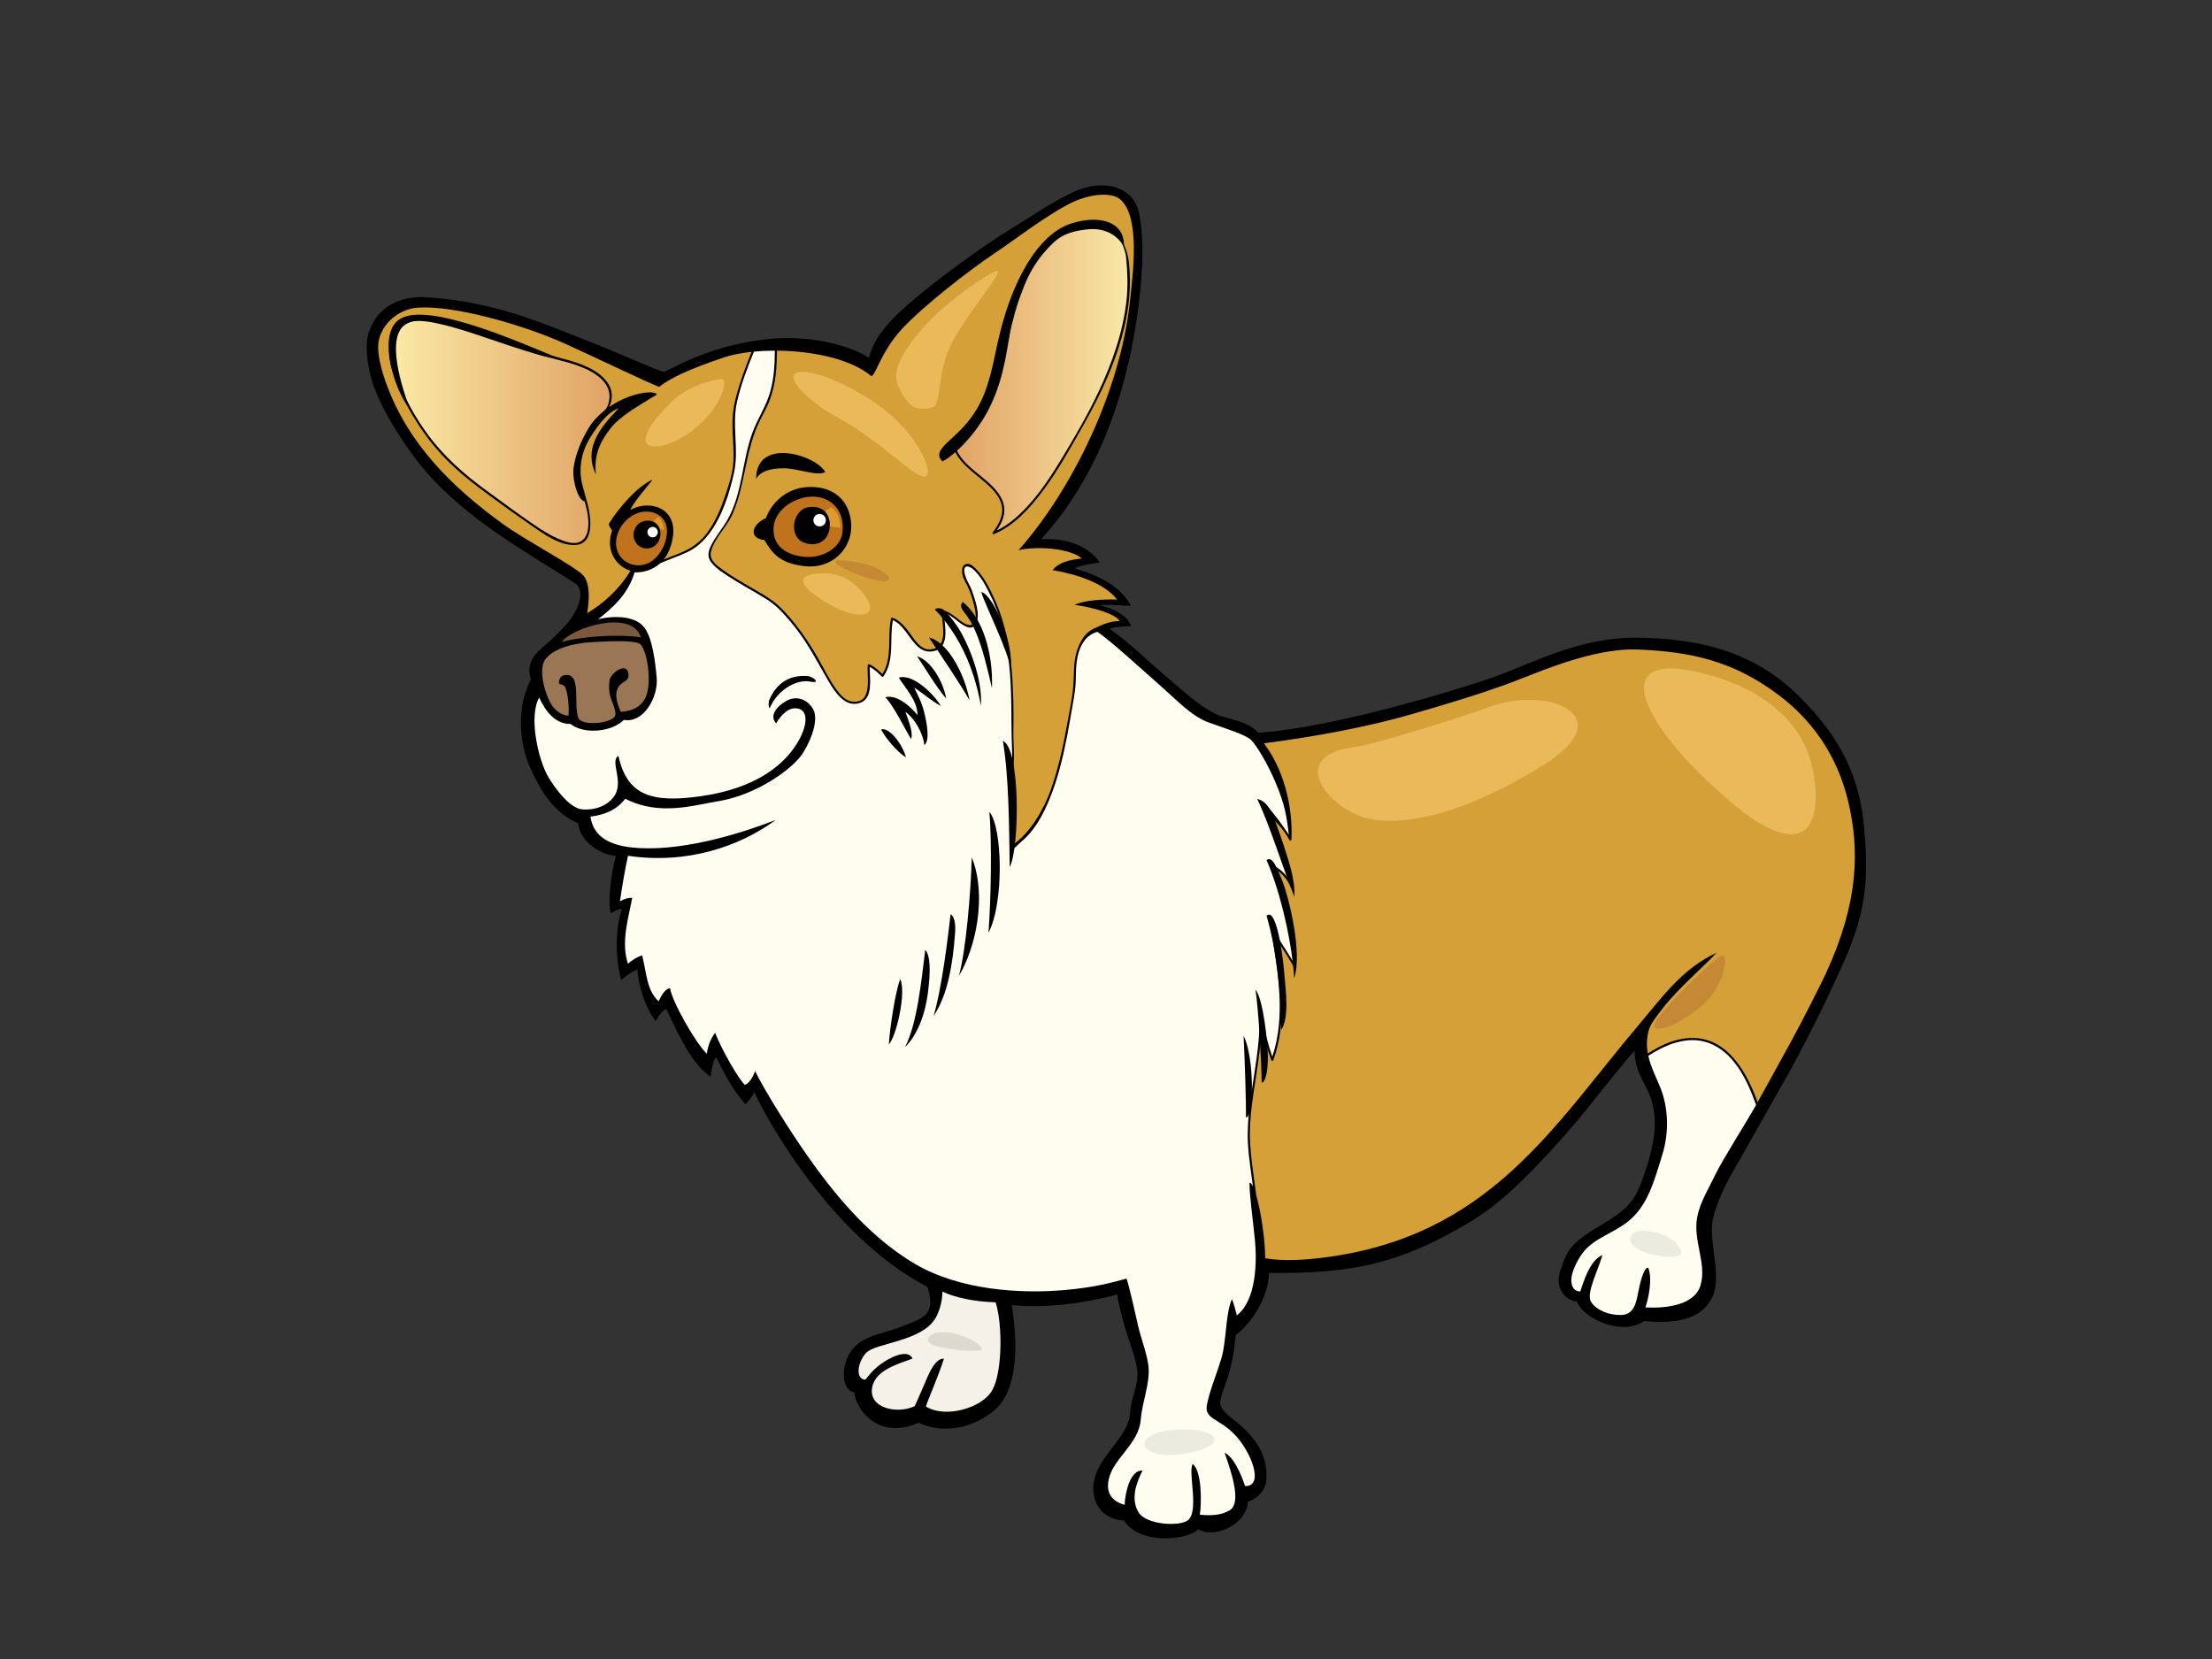 <?xml version="1.0" encoding="utf-8"?>
<!-- Generator: Adobe Illustrator 17.0.0, SVG Export Plug-In . SVG Version: 6.00 Build 0)  -->
<!DOCTYPE svg PUBLIC "-//W3C//DTD SVG 1.1//EN" "http://www.w3.org/Graphics/SVG/1.1/DTD/svg11.dtd">
<svg version="1.1" id="Layer_1" xmlns="http://www.w3.org/2000/svg" xmlns:xlink="http://www.w3.org/1999/xlink" x="0px" y="0px"
	 width="800px" height="600px" viewBox="0 0 800 600" enable-background="new 0 0 800 600" xml:space="preserve">
<rect x="0" y="0" width="800" height="600" fill="#333333" stroke="none"/>
<g>
	<path fill-rule="evenodd" clip-rule="evenodd" d="M376.499,195.022c9.053-0.606,17.374,2.559,21.24,8.397
		c-2.807,0.383-7.016,1.041-9.074,2.169c8.52,2.402,16.817,6.514,20.292,13.48c-3.17,0.153-7.921-0.785-11.002-0.071
		c4.444,0.841,10.17,3.812,11.002,7.412c-2.77,0.275-5.123,0.136-7.727,0.921c7.754,5.516,13.557,11.45,20.885,17.64
		c6.232,5.257,11.338,10.199,17.604,13.271c4.001,1.958,11.064,2.099,15.357,6.782c29.443-2.068,76.959-17.2,85.158-20.145
		c14.936-5.368,31.253-14.557,52.163-14.237c20.911,0.317,40.869,4.277,57.662,20.589c16.79,16.317,22.494,31.209,24.079,47.526
		c1.582,16.317,0.867,26.857-3.536,39.672c-2.86,8.322-6.278,14.829-10.029,23.066c-1.985,4.362-10.28,20.735-14.04,27.28
		c-6.611,11.511-15.279,27.193-19.456,34.304c-4.18,7.104-7.442,15.339-7.825,19.456c-0.811,8.78,3.495,19.405,0,26.676
		c-3.961,8.242-13.7,9.64-24.644,8.538c-7.314,5.426-21.57-0.322-24.315-6.994c-2.968-0.301-6.69-3.013-6.604-7.96
		c0.049-2.964,2.69-9.349,4.414-11.436c6.182-7.473,18.212-10.192,23.268-18.852c2.104-3.603,4.747-11.687,5.817-16.448
		c1.308-5.831,1.963-10.385,0.401-17.052c-1.561-6.66-6.296-10.091-6.419-19.054c-10.088,11.579-17.442,22.095-27.28,32.897
		c-9.726,10.688-20.151,21.976-32.897,29.487c-24.93,14.679-41.648,18.333-72.009,18.054c-0.401,9.755-7,18.634-12.035,22.464
		c-0.364,2.679-0.685,7.297-2.207,12.839c-1.523,5.539-3.668,9.838-3.411,12.037c0.333,2.844,5.421,6.021,7.624,8.023
		c6.376,5.8,9.471,11.671,9.028,19.459c-0.226,3.92-3.693,7.198-6.62,7.823c-0.537,8.789-12.86,13.523-17.854,10.028
		c-4.755,4.284-21.539,5.516-27.079-3.21c-8.648-0.118-13.216-8.399-10.028-16.848c2.955-7.847,11.679-14.124,12.235-21.464
		c0.555-7.341,3.384-10.498,2.607-16.448c-0.449-3.436-2.301-8.507-3.41-11.835c-1.109-3.325-2.841-9.419-3.809-15.043
		c-11.219,2.853-24.265,5.055-38.113,3.812c3.009,18.657,0.862,32.262-6.619,38.314c-6.509,5.262-16.928,8.888-27.079,4.211
		c-14.641,6.479-22.663-4.829-23.268-11.034c-4.522-0.58-5.157-9.367-1.002-15.043c4.154-5.68,10.861-5.793,18.452-8.825
		c7.592-3.027,12.236-4.068,9.028-14.244c-36.531-18.885-60.388-65.095-62.582-70.406c-0.555,1.248-2.243,3.307-3.211,4.414
		c-4.846-5.398-7.644-11.189-10.629-17.048c-1.258,1.229-1.591,4.801-2.008,7.017c-7.755-4.987-13.257-19.109-16.045-24.469
		c-1.405,0.602-2.808,2.404-3.811,4.409c-3.468-4.442-6.205-12.282-6.62-18.653c-1.8,0.552-4.015,2.15-5.818,3.814
		c-1.337-4.124-3.028-15.903,0.202-25.677c-1.013-0.059-2.625,0.496-4.012,1.605c-1.109-3.88,0-14.044,1.805-20.862
		c-4.56-0.219-12.888-4.531-13.64-11.838c-9.016-3.765-13.959-12.394-17.65-20.862c-3.63-8.331-4.599-21.402,0.602-31.089
		c-2.461-7.73,4.021-11.086,7.623-14.644c2.757-2.724,6.109-5.899,7.823-8.827c1.786-3.053,3.955-8.035,1.002-11.031
		c-17.113-11.003-36.277-21.55-51.149-37.108c-8.209-8.594-17.352-22.183-21.864-33.703c-1.927-4.919-4.021-14.62-2.006-20.455
		c2.867-8.303,10.125-13.301,21.662-12.444c24.424,1.819,40.162,8.975,58.809,16.272c9.987,3.908,24.462,10.491,26.05,10.634
		c1.56,0.143,14.545-9.33,37.822-11.833c13.118-1.408,27.908,1.342,36.498,6.782c2.301-9.925,12.559-18.14,20.316-24.469
		c7.142-5.823,21.708-16.493,29.953-21.489c8.249-4.992,15.685-10.399,24.32-14.27c10.225-4.583,21.331-1.897,23.216,8.411
		c1.284,6.999,1.32,15.485,0.714,22.897C409.512,140.68,396.77,172.949,376.499,195.022z"/>
	<path fill-rule="evenodd" clip-rule="evenodd" fill="#C0731C" d="M238.227,186.284c6.209,3.821,1.814,15.283-4.203,17.576
		c-6.017,2.291-12.323-2.294-11.081-9.17C224.185,187.811,232.019,182.465,238.227,186.284z"/>
	<path fill-rule="evenodd" clip-rule="evenodd" fill="#7B593E" d="M231.827,230.508c-7.762-1.213-20.538-0.477-28.657,1.626
		C206.87,227.056,228.484,220.095,231.827,230.508z"/>
	<path fill-rule="evenodd" clip-rule="evenodd" fill="#9A7654" d="M233.875,251.236c-1.952,6.077-8.578,6.07-9.346,6.209
		c-1.246-2.752-2.664-6.594-0.598-9.374c1.171-1.577,3.54-1.772,3.39-3.99c-0.343-5.081-6.203-0.757-6.781,1.596
		c-0.222,0.917-0.463,3.074,0.016,5.464c0.476,2.388,2.374,5.577,1.979,7.504c-0.61,2.966-12.171,4.181-13.364,0.992
		c-1.872-5.008,1.156-15.659-4.385-15.555c-1.439,0.031-2.361,0.94-2.592,2.195c-0.388,2.096,1.484,0.348,2.41,2.74
		c1.032,2.665,1.236,7.981,0.979,9.821c-2.029,0.016-4.44-1.699-5.586-3.189c-2.416-3.137-5.687-13.198-2.79-17.154
		c2.626-3.574,8.924-5.788,16.949-6.267c8.022-0.475,14.519-0.571,17.003,0.479C233.64,233.756,235.829,245.161,233.875,251.236z"/>
	<path fill-rule="evenodd" clip-rule="evenodd" fill="#F5F1E9" d="M360.07,470.995c1.757,5.443,2.075,14.401,1.52,20.357
		c-0.55,5.955-1.442,9.107-2.841,11.598c-3.472,6.174-16.831,10.195-23.886,5.715c0.984-3.088,4.155-9.974,6.536-17.283
		c-3.075-0.221-5.32,5.142-6.383,7.581c-1.557,3.567-2.738,6.479-4.185,9.567c-6.069,2.996-17.025,0.914-15.358-6.975
		c1.259-5.962,8.88-8.141,14.542-10.204c-1.66-3.875-8.725-0.136-11.772,2.214c-3.047,2.357-3.918,3.856-5.264,5.405
		c-3.41-0.033-3.183-5.678,0.14-9.56c3.324-3.875,21.08-4.092,25.621-13.433c1.357-2.782,2.079-5.814,2.079-8.86
		C345.802,469.47,353.06,470.814,360.07,470.995z"/>
	<path fill-rule="evenodd" clip-rule="evenodd" fill="#FFFDEF" d="M441.783,491.075c1.798-6.096,1.411-15.88,3.738-21.191
		c0.693,1.25,1.524,4.848,1.798,5.821c7.065-5.403,7.343-19.391,6.513-27.562c-0.833-8.171-1.899-15.489-1.941-20.364
		c0.398-0.04,0.821,0.437,1.256,1.299c-0.208-1.513-0.414-3.027-0.617-4.54c-0.658-4.881-1.35-9.713-1.273-14.658
		c0.066-4.303,0.481-8.585,1.085-12.846c1.352-9.513,3.211-18.923,3.255-28.565c0.001-0.428,0.645-0.527,0.75-0.099
		c1.153,4.632,2.223,9.295,3.793,13.809c4.952-14.66,2.012-30.85-0.368-45.723c-0.063-0.407,0.468-0.693,0.698-0.291
		c2.229,3.854,4.758,7.52,7.041,11.341c0.154-11.962-3.821-23.068-7.739-34.243c-0.116-0.336,0.287-0.581,0.562-0.432
		c2.605,1.372,4.693,3.335,6.185,5.777c-1.429-8.385-3.918-16.782-7.897-24.284c-0.201-0.381-0.838-3.201-0.523-2.888
		c2.506,2.512,6.134,7.466,8.017,10.472c-0.763-6.904-1.551-11.189-4.665-18.613c-3.114-7.422-6.945-13.532-8.863-15.569
		c-1.914-2.035-9.386-4.218-15.508-6.463c-6.124-2.245-10.969-7.603-17.426-13.285c-8.746-7.694-17.51-15.818-22.763-19.484
		c-1.7,0.517-3.252,1.419-4.449,2.89c-2.292,2.832-3.022,6.606-3.243,10.157c-0.142,2.289-0.047,4.585-0.281,6.872
		c-0.275,2.677-0.746,5.316-1.23,7.958c-0.598,3.281-1.114,6.578-1.758,9.851c-1.541,7.854-3.418,15.746-6.517,23.148
		c-2.303,5.504-5.284,11.088-9.95,14.923c-0.503,0.414-2.992,2.912-2.992,2.686c0.02-7.299-0.685-16.549-0.414-23.752
		c0.288-7.612-0.241-14.862-0.263-22.483c-0.04-11.21-0.235-22.676-3.146-33.576c-1.256-4.684-3.026-9.189-5.241-13.504
		c-1.076-2.096-2.233-4.235-3.77-6.04c-0.672-0.785-1.389-1.591-2.252-2.183c-0.785-0.531-2.443-1.128-2.625,0.437
		c-0.164,1.427,0.725,3.523,1.047,4.167c0.59,1.182,1.287,2.374,1.719,3.621c0.966,2.794,2.101,5.958,2.114,8.94
		c0.011,2.204-1.082,5.222-3.862,4.153c-3.02-1.159-5.29-4.334-8.417-5.17c0.209,4.63,2.464,12.698-3.805,13.924
		c-7.181,1.41-8.953-8.942-14.635-11.222c-1.317,6.738,0.758,14.321-3.399,20.302c-0.139,0.2-0.413,0.261-0.6,0.08
		c-1.323-1.323-2.684-2.616-4.343-3.488c-0.129,4.092,1.348,11.186-3.368,12.954c-5.393,2.023-9.123-3.647-11.465-7.624
		c-3.908-6.634-7.331-13.508-12.136-19.576c-2.384-3.015-4.989-6.108-7.987-8.533c-1.716-1.389-3.674-2.498-5.572-3.619
		c-3.223-1.894-6.494-3.725-9.648-5.744c-2.451-1.57-5.238-3.248-7.082-5.556c-1.569-1.96-1.275-3.861-0.208-6.073
		c1.657-3.441,4.22-6.284,6.075-9.593c5.438-9.696,5.188-21.567,9.122-31.818c1.909-4.973,4.932-9.4,6.337-14.582
		c1.294-4.782,1.556-9.678,1.58-14.603c-2.612,0-5.154,0.117-7.559,0.343c-2.417,5.892-4.677,11.894-6.104,18.077
		c-1.969,8.526,0.772,17.207-1.095,25.698c-1.646,7.485-4.27,15.774-8.924,21.962c-2.176,2.9-4.645,5.177-7.934,6.747
		c-3.216,1.539-6.619,2.627-9.874,4.07c-2.77,2.529-6.255,3.389-9.222,3.271c-2.369,7.856-7.718,12.632-13.161,16.949
		c5.565-1.368,12.768-1.177,16.152,2.395c3.538,3.73,4.499,13.586,4.986,18.547c0.699,7.147-4.699,16.78-11.864,15.475
		c-4.558,4.559-14.758,5.21-19.246,1.478c-5.715,0.042-9.188-4.733-11.37-9.572c-3.897,6.792-0.411,22.368,3.268,28.716
		c1.536,2.644,7.379,11.506,12.488,11.769c5.108,0.265,8.864-1.577,11.048-4.352c4.295-5.45-1.505-13.022,1.834-15.031
		c3.184,14.401,12.05,17.17,30.192,14.538c18.141-2.627,28.946-10.246,34.301-18.862c3.997-6.432,4.202-11.743,0.739-12.714
		c-3.464-0.968-6.371,2.216-8.171,5.262c-1.8-1.8-1.518-5.048,3.615-8.051c4.411-2.583,8.573,0.299,9.958,3.344
		c1.384,3.046,0,9.142-3.74,15.236c-3.741,6.094-17.245,15.466-30.712,17.637c-8.877,1.429-21.363,5.488-33.69-0.881
		c-3.182,4.16-7.682,5.854-12.581,6.467c1.216,9.078,10.217,10.954,17.552,11.368c17.913,1.01,39.231-6.193,49.458-10.171
		c-13.048,9.621-32.148,16.131-53.447,12.961c-0.841,3.751-2.088,10.677-2.919,16.498c1.385-0.837,3.048-1.387,4.433-1.25
		c-1.158,6.662-4.211,15.717-1.525,23.818c1.801-1.659,3.739-2.634,5.124-3.046c1.702,6.747,1.612,12.521,5.955,16.62
		c0.705-1.356,2.077-4.571,4.155-4.71c0.693,4.71,9.087,19.637,13.296,23.684c0.415-3.323,1.663-5.816,2.991-7.595
		c2.411,6.209,8.302,16.432,10.721,18.815c1.51-0.348,3.048-2.909,3.739-4.987c2.979,6.326,12.187,20.951,17.727,28.944
		c8.448,12.192,21.803,30.095,40.164,40.857c16.068,9.419,37.73,10.843,54.014,9.419c11.08-0.964,17.449-2.768,22.436-4.155
		c1.523,4.846,2.972,12.108,4.295,17.59c1.026,4.263,3.263,10.141,3.66,14.378c0.556,5.953-2.277,12.491-2.831,19.141
		c-0.725,8.712-9.743,13.689-11.53,21.341c-1.401,6.009,2.252,8.432,5.712,9.403c0.139-4.155,1.939-12.745,6.454-12.392
		c-1.882,3.805-4.516,9.896-1.466,15.022c2.728,4.59,14.558,5.227,17.726,3.046c4.432-3.046,0.139-17.449,1.889-20.462
		c3.374,2.458,3.249,14.256,2.591,18.349c4.759,0.432,8.033,0.042,10.772-1.596c4.321-2.594,0.952-13.05-1.817-20.803
		c3.462,1.525,6.232,8.448,7.399,12.026c7.143,0.162,2.157-12.58-3.799-18.674c-5.959-6.096-11.037-5.481-9.97-10.799
		C437.628,502.43,439.983,497.171,441.783,491.075z"/>
	<path fill-rule="evenodd" clip-rule="evenodd" fill="#FFFDEF" d="M619.635,377.887c-7.949-3.885-16.474-0.618-23.503,3.96
		c0.958,4.364,3.095,8.239,4.519,11.929c2.37,6.132,3.32,14.878,0.558,23.825c-3.056,9.901-5.323,18.314-12.11,23.919
		c-5.378,4.446-12.332,6.171-16.355,11.172c-1.216,1.511-4.074,5.946-4.425,9.645c-0.216,2.315,0.629,4.759,3.208,4.738
		c0.973-2.649,3.203-11.149,7.998-13.186c-1.311,5.1-6.049,13.887-4.099,16.949c1.951,3.067,6.55,4.876,11.008,4.74
		c4.457-0.139,5.297-4.324,5.992-7.943c0.699-3.624,2.05-9.283,3.652-9.158c1.646,3.722,0.143,11.203-0.997,14.357
		c7.802,0.446,17.855-0.912,19.94-7.976c2.353-7.946-2.848-16.211-1.194-24.732c1.059-5.457,4.299-10.571,6.579-15.356
		c2.389-5.01,10.484-17.755,13.829-23.611c0.28-0.484,0.576-1.006,0.879-1.546C632.218,391.409,627.834,381.896,619.635,377.887z"/>
	<path fill-rule="evenodd" clip-rule="evenodd" fill="#D6A038" d="M668.436,289.885c-4.118-17.426-13.704-29.762-24.712-38.175
		c-16.792-12.834-32.476-15.999-51.167-16.791c-11.714-0.498-25.506,3.8-39.763,9.504c-13.364,5.349-25.659,9.031-41.343,13.621
		c-15.683,4.594-35.094,8.317-54.334,10.775c6.731,8.846,10.564,22.14,9.948,34.828c-0.018,0.381-0.54,0.517-0.712,0.19
		c-1.533-2.94-3.707-5.398-6.003-7.748c3.745,7.725,6.056,16.251,7.298,24.7c0.072,0.496-0.548,0.66-0.739,0.205
		c-1.249-2.966-3.354-5.333-6.067-6.987c3.973,11.337,7.886,22.641,7.411,34.835c-0.011,0.376-0.515,0.536-0.71,0.195
		c-2.123-3.676-4.517-7.18-6.715-10.806c2.388,14.824,4.961,30.784-0.317,45.209c-0.133,0.364-0.604,0.362-0.738,0
		c-1.455-3.955-2.48-8.037-3.485-12.127c-0.327,8.305-1.834,16.448-3.028,24.678c-0.668,4.597-1.208,9.233-1.237,13.889
		c-0.032,5.123,0.664,10.117,1.344,15.182c0.329,2.439,0.657,4.879,0.992,7.311c1.683,5.786,3.188,15.785,3.213,22.695
		c6.752,1.168,14.41,0.58,20.64-0.183c60.521-7.426,83.649-47.836,114.534-84.303c8.364-9.875,15.613-20.251,28.065-25.985
		c-5.557,5.927-13.809,12.794-19.344,19.945c-1.634,2.104-4.489,5.617-5.133,7.913c-0.869,3.083-0.851,5.918-0.367,8.571
		c3.925-2.566,8.222-4.66,12.824-5.375c14.306-2.216,22.274,10.14,26.873,22.989c3.304-5.892,7.803-14.162,11.672-21.17
		c4.46-8.084,11.623-22.34,13.159-25.691C672.282,326.044,672.553,307.314,668.436,289.885z"/>
	<path fill-rule="evenodd" clip-rule="evenodd" fill="#D6A038" d="M271.828,127.247c-3.794,0.404-7.211,1.076-9.95,2
		c-12.432,4.204-19.316,7.381-23.441,10.639c-1.455-0.198-25.958-11.948-34.251-15.666c-15.299-6.855-39.986-13.856-53.049-12.961
		c-7.703,0.524-14.097,6.961-14.359,13.757c-0.158,4.073,1.435,9.45,2.592,12.764c8.066,23.118,24.932,38.981,42.68,51.855
		c7.882,5.718,26.646,15.588,29.034,18.627c2.391,3.037,2.059,8.717,1.281,13.485c6.218-3.624,11.973-9.137,15.641-15.309
		c-5.31-1.676-9.083-7.459-6.668-14.411c-0.08-0.851-1.278-1.549-1.07-2.686c3.035-5.078,10.416-13.76,15.762-15.858
		c-2.197,2.87-6.687,7.835-8.109,10.968c6.904-3.901,16.896-0.841,15.465,9.476c-0.515,3.694-1.76,6.437-3.383,8.435
		c2.75-1.105,5.571-2.045,8.224-3.372c3.674-1.84,6.464-4.479,8.679-7.943c2.149-3.358,3.748-7.015,5.028-10.782
		c1.329-3.918,2.82-8.051,3.212-12.185c0.397-4.171-0.064-8.298-0.214-12.465c-0.143-4,0.169-7.852,1.18-11.732
		C267.589,138.206,269.626,132.688,271.828,127.247z M216.339,151.827c-3.804,3.455-5.64,9.403-6.409,14.373
		c-0.837,5.422,1.107,10.479,2.471,15.626c1.147,4.329,2.949,14.627-4.006,15.24c-5.665,0.501-11.628-3.847-16.022-6.888
		c-6.55-4.531-13.051-9.227-19.411-14.018c-7.512-5.666-14.243-11.943-19.657-19.675c-4.007-5.725-7.587-11.945-10.067-18.495
		c-1.77-4.672-3.79-11.086-1.282-15.861c0.005-0.021,0-0.04,0.008-0.061c1.244-3.657,4.067-6.141,7.862-6.912
		c5.921-1.199,12.271,0.418,17.917,2.16c6.582,2.033,12.929,4.707,19.309,7.29c4.692,1.894,9.349,3.231,14.238,4.503
		c5.72,1.49,12.476,3.18,16.856,7.426c1.764,1.711,3.103,3.934,3.117,6.46C221.288,146.986,219.133,149.289,216.339,151.827z"/>
	<linearGradient id="SVGID_1_" gradientUnits="userSpaceOnUse" x1="141.463" y1="155.977" x2="220.452" y2="155.977">
		<stop  offset="0" style="stop-color:#FBEAA5"/>
		<stop  offset="1" style="stop-color:#E0A365"/>
	</linearGradient>
	<path fill-rule="evenodd" clip-rule="evenodd" fill="url(#SVGID_1_)" d="M209.359,132.382c-5.272-1.974-10.83-2.86-16.153-4.632
		c-5.681-1.885-11.138-4.439-16.727-6.576c-6.452-2.465-13.25-4.971-20.187-5.532c-5.107-0.418-10.474,0.496-12.935,5.14
		c0.107,0.136,0.147,0.336,0.009,0.508c-4.08,5.215-0.677,13.748,1.634,18.996c2.592,5.887,5.843,11.586,9.653,16.773
		c5.929,8.066,13.185,14.458,21.252,20.333c5.792,4.214,11.552,8.547,17.488,12.561c2.725,1.843,5.545,3.636,8.574,4.933
		c2.318,0.997,5.807,2.348,8.204,0.851c3.315-2.075,2.832-7.647,2.167-10.876c-0.967-4.665-2.931-9.156-3.313-13.931
		c-0.371-4.641,0.885-9.476,2.783-13.694c1.008-2.23,2.133-4.319,3.99-5.948c1.814-1.589,3.691-3.09,4.336-5.544
		C222.025,138.558,215.108,134.535,209.359,132.382z"/>
	<linearGradient id="SVGID_2_" gradientUnits="userSpaceOnUse" x1="345.264" y1="136.553" x2="407.762" y2="136.553">
		<stop  offset="0" style="stop-color:#E0A365"/>
		<stop  offset="1" style="stop-color:#F9E7A7"/>
	</linearGradient>
	<path fill-rule="evenodd" clip-rule="evenodd" fill="url(#SVGID_2_)" d="M403.727,84.774c-5.995-7.87-19.694-0.989-24.389,4.185
		c-6.402,7.058-7.926,11.652-11.258,20.495c-3.208,8.505-4.914,21.175-8.29,29.611c-3.255,8.143-7.449,16.213-14.526,21.616
		c1.639,6.721,8.947,10.46,13.498,15.045c2.089,2.103,3.956,4.538,4.39,7.548c0.454,3.123-0.932,6.094-2.691,8.62
		c2.236-1.079,4.319-2.47,6.217-4.066c7.034-5.91,12.298-13.729,17.022-21.532c4.822-7.964,9.598-16.096,13.566-24.521
		c4.956-10.521,8.971-21.792,10.185-33.421c0.528-5.046,0.326-10.129-0.175-15.186C407.047,90.835,405.933,87.667,403.727,84.774z"
		/>
	<path fill-rule="evenodd" clip-rule="evenodd" fill="#D6A038" d="M405.218,72.171c-3.245-2.855-10.914-1.979-17.03,0.846
		c-8.628,3.981-21.614,14.009-28.642,18.695c-8.972,5.981-25.822,19.09-33.419,27.336c-7.597,8.246-9.517,17.106-11.069,16.932
		c-7.484-6.275-21.48-9.057-34.067-9.161c-0.029,6.141-0.439,12.319-2.698,18.1c-1.355,3.469-3.377,6.599-4.76,10.044
		c-1.315,3.285-2.277,6.688-3.056,10.131c-1.569,6.954-2.632,14.127-5.49,20.705c-2.05,4.723-6.373,8.488-7.793,13.473
		c-0.894,3.137,1.812,5.074,4.109,6.747c2.979,2.171,6.164,4.042,9.345,5.896c2.814,1.645,5.725,3.201,8.383,5.093
		c3.348,2.385,6.204,5.708,8.742,8.914c3.036,3.838,5.695,7.939,8.125,12.185c2.095,3.659,3.921,7.548,6.395,10.98
		c1.222,1.692,2.795,3.704,4.854,4.409c1.922,0.66,4.602,0.336,5.671-1.636c1.829-3.37,0.723-7.626,1.027-11.276
		c0.026-0.306,0.302-0.456,0.573-0.331c1.823,0.823,3.294,2.15,4.701,3.542c3.801-5.955,1.704-13.525,3.143-20.119
		c0.041-0.2,0.28-0.331,0.469-0.27c2.717,0.879,4.53,3.215,6.181,5.417c1.706,2.287,3.915,6.122,7.205,6.04
		c7.284-0.176,4.517-9.095,4.466-13.765c-0.005-0.261,0.243-0.409,0.483-0.364c2.932,0.526,5.117,3.25,7.624,4.665
		c1.722,0.975,3.685,1.145,4.083-1.297c0.268-1.652-0.025-3.351-0.43-4.956c-0.625-2.472-1.335-4.97-2.47-7.257
		c-1.039-2.089-2.138-3.661-1.877-6.009c0.135-1.21,0.891-2,2.034-1.953c1.45,0.064,2.672,1.563,3.178,2.094
		c2.82,2.928,4.655,6.667,6.328,10.326c4.293,9.403,6.051,19.506,6.646,29.769c0.347,6.002,0.443,12.004,0.331,18.007
		c-0.075,4.096,0.371,7.791,0.122,11.887c-0.564,9.194-0.275,19.828,0.046,29.261c6.236-4.468,10.965-12.848,13.439-19.87
		c2.621-7.443,4.343-15.17,5.735-22.928c0.836-4.648,1.889-9.351,2.295-14.058c0.341-3.92,0.011-7.896,0.988-11.75
		c0.689-2.717,2.421-7.354,6.194-9.191c3.775-1.835,6.421-2.867,9.608-2.867c-1.648-2.719-9.835-4.98-16.278-5.852
		c3.459-1.723,10.505-2.056,15.351-1.918c-4.568-6.004-15.003-9.262-23.327-10.643c2.181-2.74,5.832-3.739,10.568-4.19
		c-4.316-3.882-16.769-4.524-22.879-3.018c19.389-21.882,36.72-57.441,40.233-89.52C409.779,98.766,412.46,78.534,405.218,72.171z
		 M377.3,177.318c-4.759,6.383-10.392,12.754-17.898,15.882c-0.298,0.124-0.627-0.303-0.431-0.56
		c2.291-2.97,4.378-6.768,3.13-10.618c-0.977-3.02-3.315-5.351-5.641-7.403c-4.328-3.817-10.263-7.553-11.86-13.445
		c-0.129,0.094-0.255,0.19-0.384,0.287c-0.405,0.284-0.789-0.381-0.387-0.665c0.201-0.139,0.391-0.291,0.588-0.432
		c0.014-0.258,0.272-0.411,0.488-0.362c6.711-5.149,10.837-12.867,13.935-20.606c6.656-16.639,5.141-33.783,16.891-47.984
		c2.875-3.476,8.862-6.611,12.843-8.806c2.759-1.518,7.563-1.553,10.824-0.86c4.764,1.008,8.174,7.245,8.829,12.768
		c2.524,21.224-6.753,42.318-17.008,60.322C386.862,162.492,382.574,170.24,377.3,177.318z"/>
	<path fill-rule="evenodd" clip-rule="evenodd" d="M202.43,129.757c-13.309-1.008-46.695-17.44-55.16-12.881
		c-8.464,4.562-1.441,24.053,0.732,30.563c-4.56-4.557-13.104-28.391-2.034-32.732C157.038,110.364,185.823,122.796,202.43,129.757z
		"/>
	<path fill-rule="evenodd" clip-rule="evenodd" d="M212.587,155.321c-3.567,5.934-4.995,11.758-5.209,14.571
		c-0.329,4.338,1.961,11.988,4.482,11.407c-0.428-2.035-1.478-4.322-1.77-7.809c-0.536-6.456,0.539-11.189,4.627-17.214
		c4.088-6.023,6.896-7.863,9.035-8.622c-7.393,7.61-12.647,14.93-8.197,24.032c-0.913-7.095,1.57-12.089,5.3-16.819
		c3.53-4.486,10.273-8.218,16.713-12.16C236.789,140.295,220.096,142.828,212.587,155.321z"/>
	<path fill-rule="evenodd" clip-rule="evenodd" d="M298.497,170.71c-2.787,1.69-10.114-1.391-15.153-1.351
		c-5.042,0.045-8.269,1.116-9.883,3.809C273.46,158.104,294.763,164.346,298.497,170.71z"/>
	<path fill-rule="evenodd" clip-rule="evenodd" d="M291.32,204.798c-9.647-0.954-12.322-5.199-14.845-9.466
		c-5.894-0.672-4.627-5.704,0.536-7.962c2.026-5.549,7.351-10.733,14.897-11.21c9.856-0.623,15.665,5.252,15.951,13.755
		C308.145,198.413,300.967,205.75,291.32,204.798z"/>
	<path fill-rule="evenodd" clip-rule="evenodd" fill="#C0731C" d="M292.383,179.694c7.214-0.808,13.279,4.2,12.319,12.733
		c-0.674,5.988-7.443,9.56-13.847,8.949c-5.25-0.503-11.558-3.06-11.079-10.604C280.159,184.719,286.493,180.352,292.383,179.694z"
		/>
	<path fill-rule="evenodd" clip-rule="evenodd" d="M387.276,80.88c-6.289,2.035-12.364,7.941-17.419,17.41
		c-5.055,9.464-7.767,19.236-9.927,29.785c-2.355,11.497-4.71,18.422-10.555,25.266c-5.636,6.597-12.436,9.638-8.558,13.518
		c2.491-0.973,11.672-8.284,17.313-19.948c5.637-11.661,6.089-22.638,7.799-29.47c3.068-12.267,6.188-20.982,14.708-29.346
		c2.847-2.797,6.138-4.435,12.458-5.13c7.325-0.806,11.425,2.848,13.377,6.141C406.874,80.368,397.955,77.411,387.276,80.88z"/>
	<path fill-rule="evenodd" clip-rule="evenodd" d="M365.399,241.943c-0.212-5.513-9.49-23.809-10.501-27.856
		C359.219,215.096,367.005,233.051,365.399,241.943z"/>
	<path fill-rule="evenodd" clip-rule="evenodd" d="M348.158,217.684c7.344,5.821,11.079,18.859,10.591,31.183
		c-1.858-8.138-3.527-14.841-5.881-20.382c-2.355-5.537-4.496-7.102-5.088-8.533C347.19,218.515,348.148,217.94,348.158,217.684z"/>
	<path fill-rule="evenodd" clip-rule="evenodd" d="M347.61,228.821c4.234,7.624,7.714,18.331,7.135,26.37
		c-2.503-14.164-8.256-26.116-16.636-34.765c0.578-0.677,2.133-0.571,3.074,0.064C342.126,221.119,345.52,225.06,347.61,228.821z"/>
	<path fill-rule="evenodd" clip-rule="evenodd" d="M335.969,230.56c7.028,1.683,13.021,13.574,14.681,22.718
		C347.474,247.614,339.431,235.688,335.969,230.56z"/>
	<path fill-rule="evenodd" clip-rule="evenodd" d="M342.196,252.66c-3.504-4.005-8.498-12.409-10.519-15.311
		C336.865,238.947,341.24,246.829,342.196,252.66z"/>
	<path fill-rule="evenodd" clip-rule="evenodd" d="M340.264,255.353c-3.046-1.657-6.786-4.844-9.635-6.684
		c1.188,2.531,2.712,5.163,3.679,9.179c0.969,4.016,2.048,9.986,0,11.633c-0.6-4.785-3.713-9.805-6.869-12.037
		c1.19,3.175,2.993,8.016,2.022,9.821c-2.17-3.68-6.37-12.185-9.279-15.095c4.155-1.112,9.142,3.321,11.646,6.472
		c0.008-5.212-4.271-9.551-6.783-13.563C330.328,243.443,338.31,251.699,340.264,255.353z"/>
	<path fill-rule="evenodd" clip-rule="evenodd" d="M327.659,273.914c-3.047-1.8-7.478-7.065-8.996-10.087
		C321.366,262.838,326.275,268.789,327.659,273.914z"/>
	<path fill-rule="evenodd" clip-rule="evenodd" d="M365.184,313.621c-0.231-14.503-0.269-32.53-2.475-45.637
		C368.974,270.304,368.896,306.085,365.184,313.621z"/>
	<path fill-rule="evenodd" clip-rule="evenodd" d="M357.838,293.622c4.758,5.685,5.337,32.949-0.349,43.74
		C358.421,325.062,358.767,305.222,357.838,293.622z"/>
	<path fill-rule="evenodd" clip-rule="evenodd" d="M351.457,310.096c5.557,13.795,1.458,32.713-4.641,42.809
		C349.368,343.507,351.11,322.857,351.457,310.096z"/>
	<path fill-rule="evenodd" clip-rule="evenodd" d="M343.801,330.631c1.324,0.811,1.857,3.25,1.626,6.615
		c-0.81,11.682-2.799,22.927-7.775,30.161C340.783,356.969,343.049,337.068,343.801,330.631z"/>
	<path fill-rule="evenodd" clip-rule="evenodd" d="M334.637,343.507c1.888,2.176,1.97,7.772,0.927,15.781
		c-1.04,7.976-4.009,15.374-8.238,19.374C331.767,370.139,333.242,354.414,334.637,343.507z"/>
	<path fill-rule="evenodd" clip-rule="evenodd" d="M325.585,354.066c2.283,5.018-1.496,20.994-4.131,23.635
		C321.875,371.586,323.73,358.936,325.585,354.066z"/>
	<path fill-rule="evenodd" clip-rule="evenodd" d="M468.157,324.366c-3.352-7.997-8.999-26.269-13.479-35.411
		c4.283,0.912,5.86,5.861,8.62,14.058C466.06,311.205,468.379,317.471,468.157,324.366z"/>
	<path fill-rule="evenodd" clip-rule="evenodd" d="M468.04,353.773c-0.569-11.506-4.653-30.664-9.972-42.683
		c2.073-1.854,4.109,3.396,5.921,8.054C465.799,323.8,471.236,344.33,468.04,353.773z"/>
	<path fill-rule="evenodd" clip-rule="evenodd" d="M464.335,350.541c0.777,8.627,1.95,17.271-0.947,21.992
		c-0.008-13.762-1.878-29.663-5.32-41.303C461.143,328.114,463.558,341.914,464.335,350.541z"/>
	<path fill-rule="evenodd" clip-rule="evenodd" d="M454.072,357.958c2.902,3.398,4.482,20.176,4.482,24.065
		c0,6.385-1.128,9.603-2.24,9.487C456.155,382.38,455.107,364.774,454.072,357.958z"/>
	<path fill-rule="evenodd" clip-rule="evenodd" d="M449.758,374.609c3.966,7.675,3.786,29.865,0.862,29.496
		C450.707,399.275,450.188,382.886,449.758,374.609z"/>
	<path fill-rule="evenodd" clip-rule="evenodd" d="M291.965,244.498c-6.493-0.468-11.175,2.608-13.77,8.716
		c-0.416,0.973-0.116,3.633,0.302,2.656c2.442-5.746,9.054-10.469,14.761-9.327C297.019,247.297,294.2,244.658,291.965,244.498z"/>
	<path fill-rule="evenodd" clip-rule="evenodd" fill="#E9B95A" d="M294.94,135.181c5.613,1.321,20.013,7.814,29.082,16.573
		c9.069,8.752,14.072,20.326,10.32,20.636c-3.752,0.313-16.575-13.445-30.645-20.949
		C289.624,143.935,278.991,131.426,294.94,135.181z"/>
	<path fill-rule="evenodd" clip-rule="evenodd" fill="#E9B95A" d="M324.961,139.872c-2.936-5.878,2.188-13.762,9.694-22.204
		c7.506-8.444,22.828-19.076,25.956-19.701c3.128-0.627-12.51,17.196-17.2,27.83c-4.691,10.632-2.814,20.638-6.255,21.581
		C330.094,149.298,327.776,145.498,324.961,139.872z"/>
	<path fill-rule="evenodd" clip-rule="evenodd" fill="#E9B95A" d="M243.029,145.185c5.445-5.354,13.448-7.506,17.513-8.131
		c4.064-0.625-0.625,12.822-12.508,20.328C236.149,164.884,224.891,163.011,243.029,145.185z"/>
	<path fill-rule="evenodd" clip-rule="evenodd" fill="#E9B95A" d="M295.568,207.418c3.114-0.261,10.629-0.628,16.884,7.501
		c6.256,8.132-1.562,10.009-12.821,3.443C288.373,211.797,288.06,208.041,295.568,207.418z"/>
	<path fill-rule="evenodd" clip-rule="evenodd" fill="#DE9A2C" d="M297.666,185.969c0,0,0.664-1.295,2.915-2.475
		c3.648,1.939,3.287,7.353,3.287,7.353s-2.866-0.36-4.804-0.573C298.959,187.91,297.666,185.969,297.666,185.969z"/>
	<path fill-rule="evenodd" clip-rule="evenodd" fill="#DE9A2C" d="M236.019,189.2c0,0,0.864-1.29,1.954-2.265
		c2.028,1.509,2.19,4.855,2.19,4.855s-1.239-0.872-3.068-0.653C236.665,190.063,236.019,189.2,236.019,189.2z"/>
	<path fill-rule="evenodd" clip-rule="evenodd" fill="#E9B95A" d="M490.097,270.175c5.946-0.712,35.136-9.668,48.667-14.533
		c21.629-7.772,47.652,3.382,19.6,20.956c-28.048,17.576-50.692,22.641-64.211,19.264
		C480.633,292.485,464.747,273.218,490.097,270.175z"/>
	<path fill-rule="evenodd" clip-rule="evenodd" fill="#E9B95A" d="M619.537,244.491c14.78,4.291,31.093,14.195,35.486,31.433
		c4.391,17.231,1.69,40.219-29.404,13.856C594.526,263.419,577.627,232.325,619.537,244.491z"/>
	<path fill-rule="evenodd" clip-rule="evenodd" fill="#ECEBDF" d="M424.636,517.111c7.477-0.682,13.596,0.801,14.663,3.198
		c1.065,2.399-7.732,6.131-17.596,5.868C411.839,525.908,409.973,518.444,424.636,517.111z"/>
	<path fill-rule="evenodd" clip-rule="evenodd" fill="#DED9CF" d="M344.652,482.184c4.975,1.088,9.063,3.466,10.398,5.33
		c1.334,1.868-9.332,1.069-15.997-0.529C332.386,485.383,336.121,480.32,344.652,482.184z"/>
	<path fill-rule="evenodd" clip-rule="evenodd" fill="#ECEBDF" d="M598.731,445.659c5.775,1.297,9.332,5.335,9.332,7.464
		c0,2.134-8.532,1.868-14.662-0.799C587.266,449.656,588.068,443.259,598.731,445.659z"/>
	<path fill-rule="evenodd" clip-rule="evenodd" fill="#C58935" d="M599.509,368.299c1.974-2.735,8.429-9.607,11.959-12.94
		c3.529-3.332,8.822-8.627,11.173-9.802c2.354-1.177,2.156,9.798-7.057,18.037C606.371,371.826,594.411,375.358,599.509,368.299z"/>
	<path fill-rule="evenodd" clip-rule="evenodd" fill="#C58935" d="M304.422,202.641c3.822,0.221,11.207,1.271,15.534,4.585
		c4.331,3.307,0,4.326-9.168,0.761C301.62,204.422,300.092,202.384,304.422,202.641z"/>
	<path fill-rule="evenodd" clip-rule="evenodd" d="M292.37,183.436c6.429-0.996,8.526,4.155,7.505,8.474
		c-0.971,4.085-4.683,5.885-8.933,4.407C284.949,194.232,286.568,184.336,292.37,183.436z"/>
	<circle fill-rule="evenodd" clip-rule="evenodd" fill="#FFFFFF" cx="296.431" cy="188.14" r="2.259"/>
	<path fill-rule="evenodd" clip-rule="evenodd" d="M233.555,188.354c3.68-0.491,5.888,2.432,5.166,5.918
		c-1.184,5.701-9.047,5.346-9.575-0.428C228.939,191.602,230.327,188.784,233.555,188.354z"/>
	<path fill-rule="evenodd" clip-rule="evenodd" fill="#FFFFFF" d="M237.911,192.444c0,1.043-0.843,1.885-1.883,1.885
		c-1.036,0-1.88-0.841-1.88-1.885c0-1.041,0.844-1.88,1.88-1.88C237.068,190.564,237.911,191.402,237.911,192.444z"/>
</g>
</svg>
